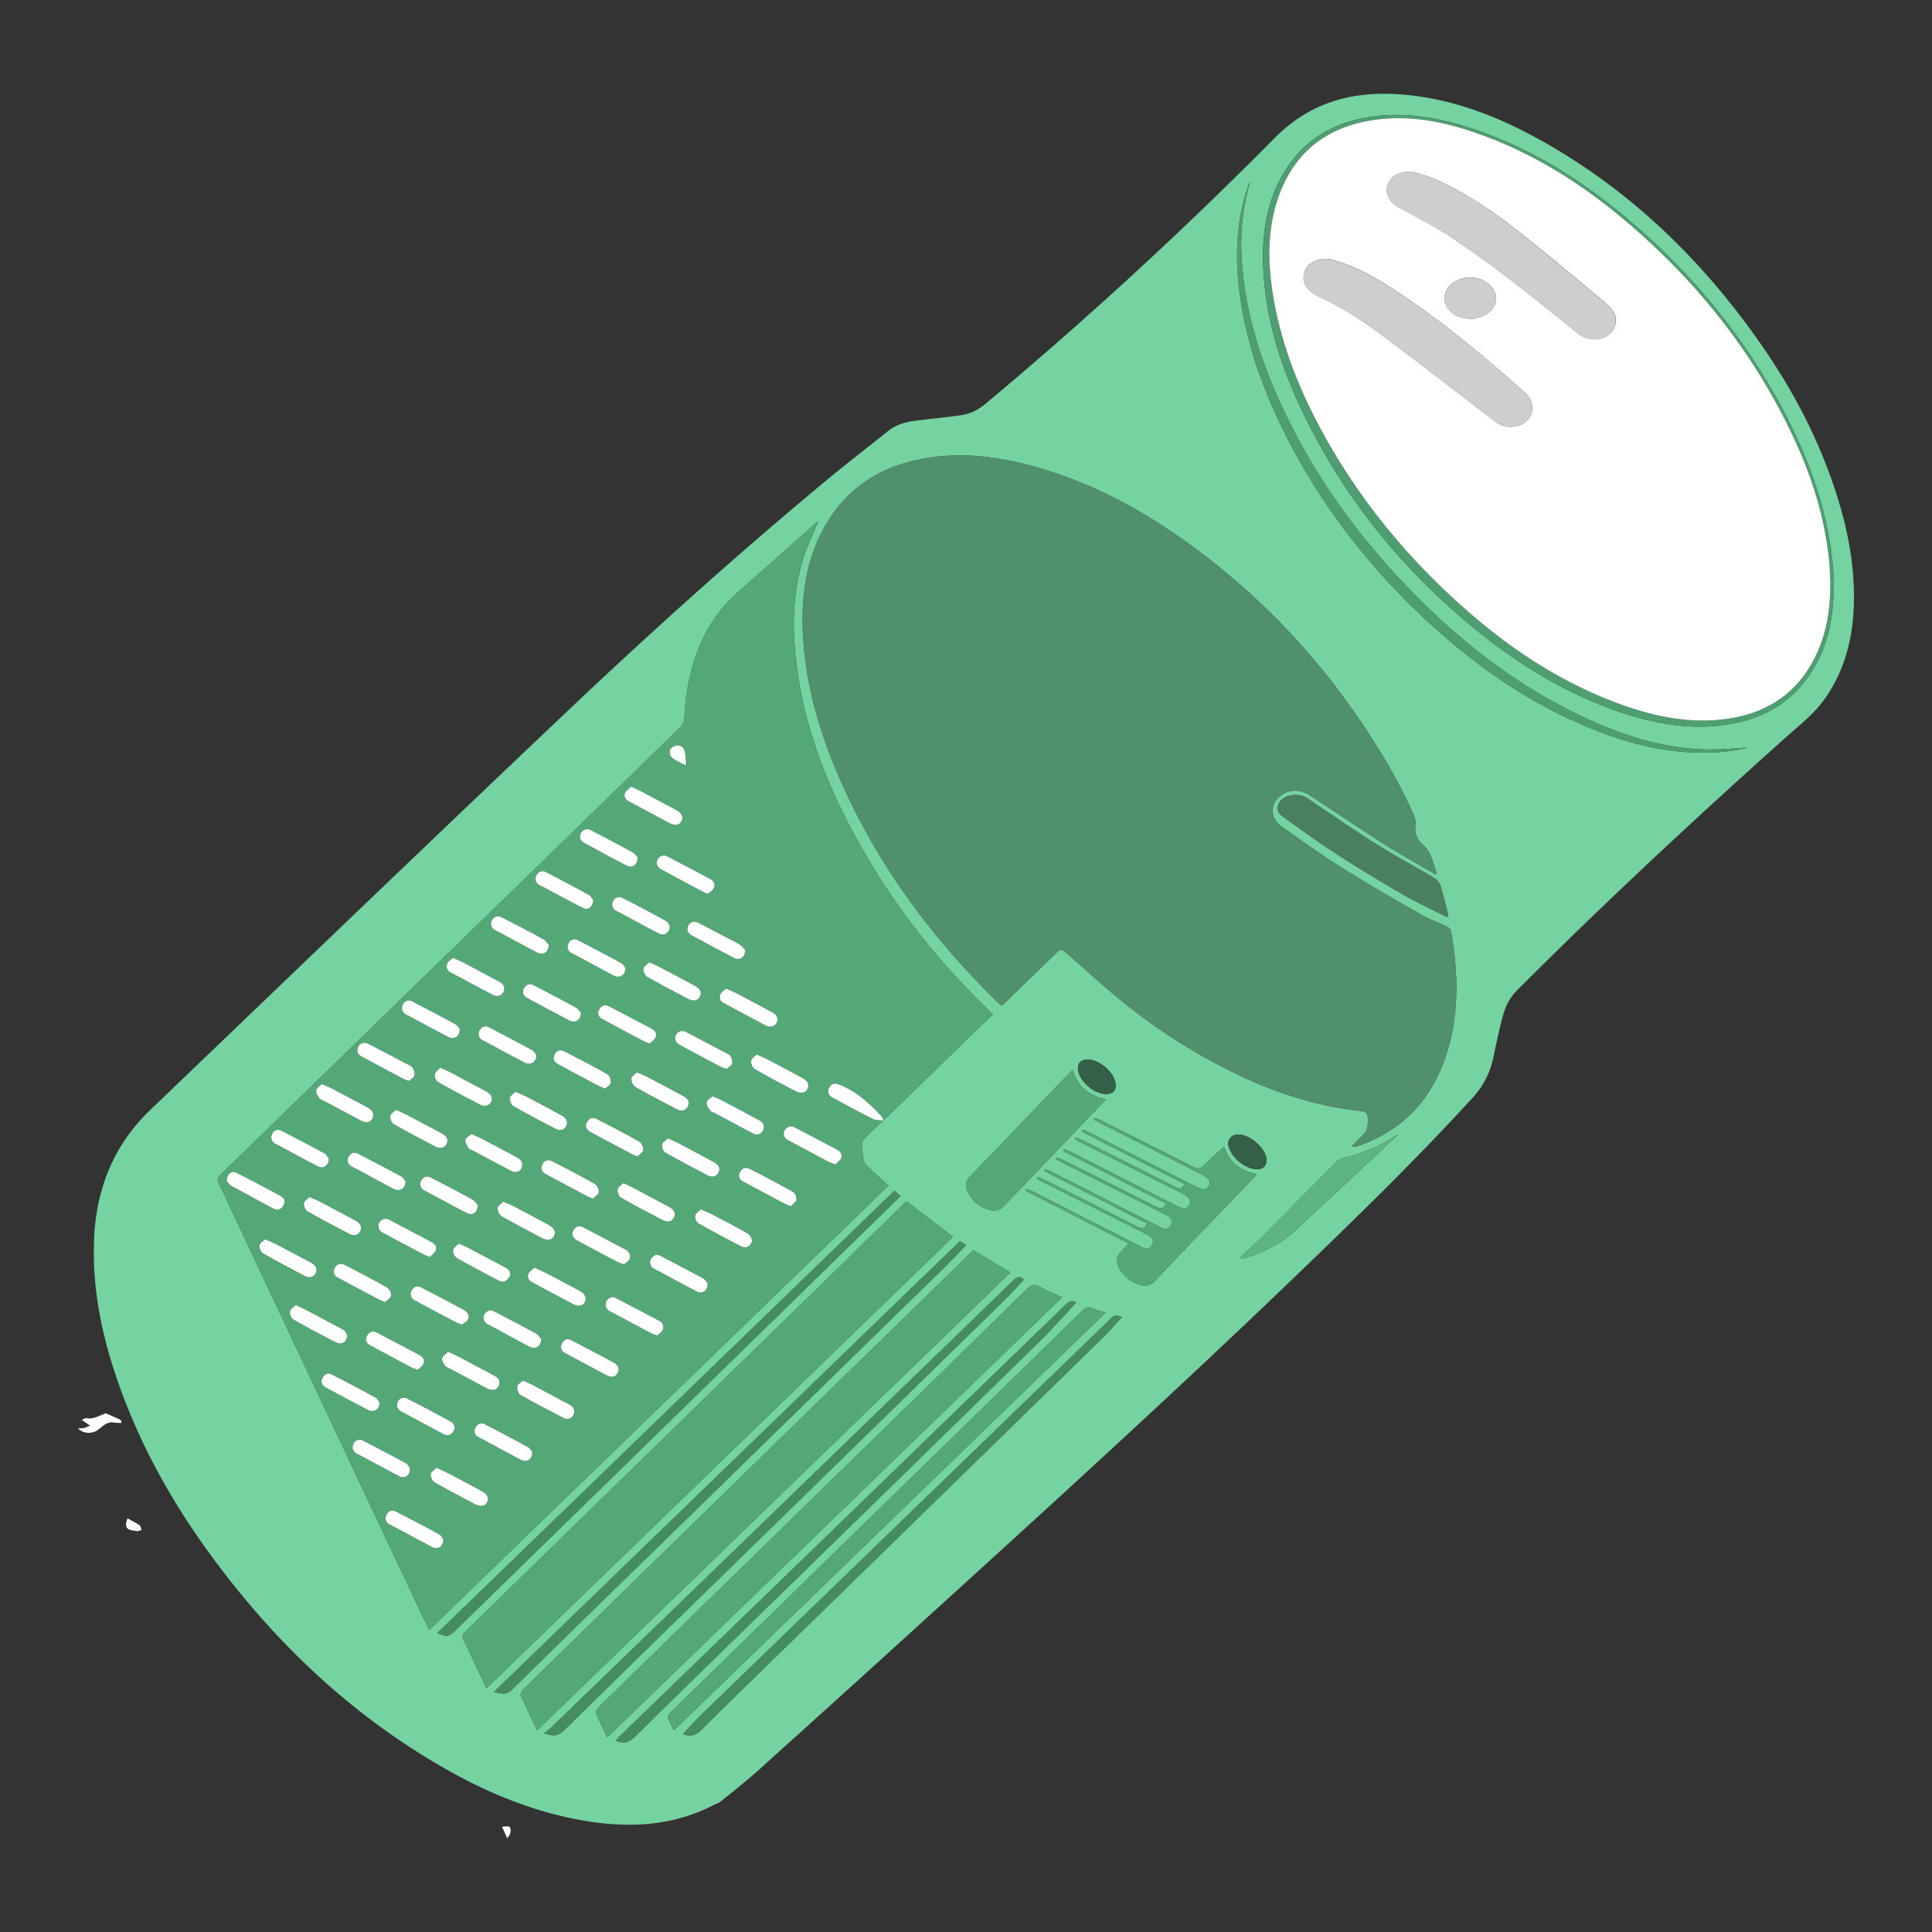 <svg id="Layer_1" data-name="Layer 1" xmlns="http://www.w3.org/2000/svg" viewBox="0 0 1080 1080"><rect x="0" y="0" width="1080" height="1080" fill="#333333" stroke="none"/><defs><style>.cls-1{fill:#75d3a1;}.cls-2{fill:#fff;}.cls-3{fill:#54a878;}.cls-4{fill:#50916c;}.cls-5{fill:#4f9e71;}.cls-6{fill:#468c62;}.cls-7{fill:#4a7f5f;}.cls-8{fill:#5db583;}.cls-9{fill:#346047;}.cls-10{fill:#cecece;}</style></defs><title>product</title><path class="cls-1" d="M401.58,1008a3.92,3.92,0,0,0-1.16.24c-21.87,11.82-45.21,13.71-69.33,10.24-30.89-4.46-59.12-16.21-85.84-31.84-52-30.41-94.27-71.37-129.38-120C96.1,839.27,79.76,810,68,778.24c-10.22-27.68-16.7-56.07-15.4-85.82,1.23-28,11-52.44,31.45-72,77.23-74,154.27-148.13,231.88-221.69,47-44.6,95.23-88,145.13-129.47,11.68-9.71,23.75-19,35.61-28.47,6.37-5.11,14.09-5.49,21.67-6.4,6.57-.78,13.16-1.4,19.68-2.43,5-.78,9.28-3.21,13.19-6.48q84.09-70.29,161.19-148.19C732.4,57.06,756,50.79,783,52.77c28.19,2.08,53.95,12.09,78.37,25.7C911.9,106.65,952.19,146,985,193.34c18,25.89,32.36,53.62,41.88,83.75,5.92,18.74,9.63,37.87,9.49,57.6-.14,20.39-4.54,39.55-16.68,56.46-5.63,7.84-13.14,13.69-20.23,20-51.74,46.26-102.57,93.49-151.6,142.64-4.25,4.26-6.61,9.5-8.06,15.15-1.87,7.3-3.46,14.68-5,22.08a46.26,46.26,0,0,1-11.52,22.53c-32.85,36-67.88,69.87-103,103.61-65.88,63.26-133.45,124.69-201,186.15q-45.19,41.14-90.62,82C427.86,986.12,418.76,994.65,401.58,1008Zm92.21-381.57-.05.05,61.41-59.65c-1-.79-1.75-1.32-2.41-2-27.45-26.53-51.1-56.09-70.1-89.22C461.54,438.84,446.34,400,444,357.09c-.89-15.94.57-31.64,5.65-46.82,2.18-6.49,5.2-12.7,7.82-19-.41.32-1,.71-1.46,1.15-14.47,12.82-28.91,25.69-43.42,38.47a81.73,81.73,0,0,0-21.81,30.87c-5.21,12.68-7.52,25.94-8.2,39.58a8.7,8.7,0,0,1-2.46,5.29Q312.72,472.41,245.2,538q-60.9,59.31-121.82,118.59c-1.75,1.7-2.24,3-1,5.26,2.4,4.57,4.45,9.31,6.65,14L235.28,901.65c1.46,3.11,3,6.2,4.6,9.57L496.66,662.77c-4.18-3.85-8-7.28-11.73-10.86a7.28,7.28,0,0,1-2.17-3.56,58.11,58.11,0,0,1-.7-8.65,4.62,4.62,0,0,1,.94-3.08C486.5,633.13,490.17,629.81,493.79,626.43ZM802.42,488.79l.77-.57c-1.26-3.57-2.31-7.24-3.85-10.69a15.77,15.77,0,0,0-3.88-5.22c-3.29-2.93-4.81-6.27-4.23-10.71a10.37,10.37,0,0,0-.62-5.24c-9-20.61-20.63-39.71-33.45-58.11a393.35,393.35,0,0,0-78-83.21c-29.09-23.17-60.59-42.13-96.48-52.93-23.36-7-47.07-10.29-71.27-4.73-23.05,5.29-40.54,18.18-51.6,39.2-10,19-12.14,39.57-10.78,60.6,1.66,25.76,8.63,50.28,18.6,73.93,20.92,49.61,52.07,92.14,90.5,129.56a22.68,22.68,0,0,0,1.93,1.49l29.58-28.62c3.47-3.37,3.49-3.41,7.22-.16,9.11,7.93,18,16.07,27.31,23.82a325.23,325.23,0,0,0,57.12,38.17c25.07,13.23,51.34,22.75,79.72,25.71a4.42,4.42,0,0,1,2.73,1.16c1.68,2,1.08,9.1-.75,11-2.51,2.59-5,5.17-7.56,7.76a7.71,7.71,0,0,0,3.94-.44c24.17-8.48,40.22-25.09,48.5-49.15,8-23.32,7.46-47.15,3.22-71.07a4.31,4.31,0,0,0-2.31-2.43c-4.74-2.29-9.79-4-14.34-6.63-14.88-8.53-29.78-17.06-44.31-26.17-11.54-7.25-22.63-15.24-33.78-23.11-6.31-4.44-6.57-12.39-.87-16.89a13.63,13.63,0,0,1,15.95-1c14.2,9.24,28.21,18.77,42.51,27.86C783.23,477.84,792.91,483.19,802.42,488.79ZM506.76,671.57c-.6.54-1.08.94-1.51,1.37l-36.61,35.75q-76.26,74.4-152.51,148.78-27.87,27.18-55.74,54.36c-1.82,1.76-2.34,3.16-1,5.57,2.35,4.36,4.27,9,6.39,13.44,2,4.17,4,8.34,6.15,12.95L532.8,691.35ZM300.22,967.29l264.63-256-20.73-12.42-16.2,15.8L429.13,811,327.7,910c-11.76,11.48-23.55,22.94-35.25,34.48-.79.78-1.67,2.48-1.34,3.24C293.91,954.13,297,960.43,300.22,967.29ZM593.75,725.18c-4.67-2.14-9-3.87-13.07-6.07-2.58-1.4-4.12-.93-6.13,1Q522.58,771,470.47,821.8q-48,46.89-96.09,93.8c-13.17,12.86-26.39,25.67-39.52,38.56-.9.89-2.05,2.66-1.72,3.47,1.8,4.46,4,8.76,6.33,13.57Q466.78,848,593.75,725.18ZM1025.2,325c-.21-2.84-.41-7.7-1-12.52-3.36-29.5-13.41-56.84-27.2-82.89-21.35-40.32-49.75-75.05-84.26-104.78-25.1-21.61-52.55-39.52-83.87-50.87-20.63-7.49-41.78-12-63.86-8.41-23.38,3.77-40.7,16-50.84,37.63-7.92,16.9-9.11,34.87-7.58,53.12,2.07,24.82,9.51,48.2,20,70.66,22.07,47.35,53.63,87.44,93.51,121,24.94,21,52.1,38.39,83,49.26,20.43,7.18,41.33,11.25,63.06,7.76,22.2-3.57,39.26-14.79,49.76-35C1023,356.55,1025.09,342,1025.2,325ZM618.05,733.76a63.16,63.16,0,0,1-7.41-2.44c-2.42-1.15-3.87-.37-5.62,1.35q-44.79,43.83-89.69,87.54Q460.16,874,405,927.91c-10,9.76-20,19.49-29.94,29.29-.8.79-1.87,2.21-1.63,3a53.21,53.21,0,0,0,3.32,7.05Zm-16.88-97.87c-.12.27-.23.54-.34.82.83.49,1.63,1,2.49,1.47q28.8,14.52,57.61,29c3.89,2,5,3.77,3.87,6.22s-3.22,2.63-7.2.61l-59.39-30.29c-1.07-.54-2.23-.89-3.34-1.33l-.48,1.09,57.41,29.35c-1.35,2.66-2.67,3.28-5.3,1.94-17.58-9-35.24-17.83-52.89-26.69a20.88,20.88,0,0,0-3.07-1l-.32.87c.94.52,1.87,1.07,2.83,1.56l48.19,24.3c3.88,2,7.78,3.87,11.6,5.92a3.56,3.56,0,0,1,1.58,5.27c-1.12,2.11-3,2.34-5,1.37-1.31-.62-2.6-1.28-3.89-1.94q-29.28-14.92-58.57-29.85a21.86,21.86,0,0,0-2.78-1l-.45,1,57.37,29.31c-1.25,2.94-2.72,3.16-5.23,1.88-17.67-9-35.42-17.94-53.15-26.85a16.82,16.82,0,0,0-2.77-.86c-.09.27-.19.53-.28.8.75.46,1.48,1,2.26,1.37q12.45,6.3,24.93,12.56,17.45,8.79,34.89,17.59c2.55,1.3,3.45,3.54,2.28,5.57-1.36,2.38-3.38,2.42-5.6,1.26l-1.38-.71q-30.11-15.36-60.22-30.71a30.74,30.74,0,0,0-3.29-1.21l-.4,1,57.78,29.52c-1.5,1.6-2.67,2.88-3.88,4.13-3.13,3.26-3.55,6.14-1.26,10a19.6,19.6,0,0,0,11.4,9,7.46,7.46,0,0,0,8.39-2.2q27.72-29.07,55.56-58a18.73,18.73,0,0,0,1.33-1.78c-9.63-1.63-15.63-7-18.28-15.22-3.52,3.22-7.43,6.33-10.75,10-2.33,2.57-4.1,2.59-7,1.08-17.27-8.89-34.66-17.58-52-26.29a15.21,15.21,0,0,0-2.88-.85l-.21.85c.43.25.86.52,1.3.74L672,656.66c3.88,2,5,3.76,3.84,6.22s-3.3,2.54-7.23.53q-30-15.28-60-30.55a33,33,0,0,0-3.39-1.31l-.44,1,57.33,29.31c-1.19,2.86-2.68,2.93-5,1.74Q630.79,650.2,604.29,637A23.9,23.9,0,0,0,601.17,635.89Zm-1.49-37.73a6.86,6.86,0,0,0-.77.56Q570.49,628.33,542,657.94c-2.27,2.35-2.48,4.83-1.29,7.64,2.28,5.39,6.38,8.76,11.84,10.6,3.3,1.11,6.11.67,8.69-2,14.66-15.42,29.43-30.73,44.16-46.09,4.25-4.43,8.46-8.9,12.9-13.56C608.78,612.51,602.44,607.46,599.68,598.16Zm99.25-497a11.2,11.2,0,0,0-.56,1.09c-.31.77-.6,1.54-.86,2.32-5.88,17.47-7,35.42-5.2,53.62C695,184.57,702.84,209.54,714,233.5c21.34,45.85,51.65,85,89.27,118.64,26.89,24,56.56,43.76,90.39,56.75,21.25,8.16,43.12,13.05,66.08,11.65,2-.12,3.91-.32,5.86-.55s4.11-.49,6.14-.86c1.79-.32,3.55-.81,5.32-1.23-8.51.51-17,1.37-25.39,1-24.82-1.08-47.86-8.93-70-19.71-30.85-15-58.12-35.2-82.8-58.93-36.78-35.37-66.53-75.74-86.62-122.87-10-23.56-16.83-48-18.19-73.68A126.45,126.45,0,0,1,698.93,101.13ZM572.37,715.39c-2.27-2.47-4-1.51-6.13.54q-22.41,21.9-45,43.63L403.78,873.22q-47.71,46.15-95.44,92.28c-1.16,1.11-2.52,2-4.26,3.38,4.88,1.73,7.84,1.73,11.11-1.49q42.85-42.25,86.05-84.15,78.36-76.47,156.71-153C562.89,725.46,567.57,720.36,572.37,715.39ZM276.12,945.82c3.83.73,6.73,1.94,9.74-1q36.5-35.88,73.2-71.54,84.15-82.1,168.27-164.21c4.27-4.17,8.32-8.54,12.69-13l-3.39-2.25ZM601.57,728.19c-1.66-1.31-3.52-1.19-5.78,1-14.47,14.19-29.1,28.22-43.66,42.31q-49.47,47.91-98.94,95.83Q399.79,919,346.36,970.66c-.75.72-1.41,1.54-2.14,2.35,4.44,2,7.42,1,10.71-2.19q44.88-44.19,90.08-88,68.17-66.52,136.28-133.11C588.29,742.82,594.77,735.42,601.57,728.19ZM244.5,912.87c5.19,2.29,6.37,2.14,9.95-1.34l76.61-74.72L492.91,678.87l10.52-10.3c-1.34-1.14-2.33-2-3.43-2.92ZM627.12,736.34c-2.78-1.69-5-.89-7.15,1.61-1.66,2-3.65,3.65-5.51,5.45L499,855.1Q445.33,907,391.72,958.87c-3.44,3.34-6.62,7-9.88,10.42,3.81,1.6,6.86,1,10.2-2.29,20.48-20.33,41.23-40.38,61.87-60.53q80.38-78.42,160.72-156.89C619,745.35,623,740.77,627.12,736.34ZM808.79,512.61l.87-.75c-1.47-5.67-2.8-11.39-4.53-17a7.81,7.81,0,0,0-3.3-4c-10.91-6.48-22.13-12.47-32.87-19.22-12.67-8-25-16.51-37.39-24.87a12.6,12.6,0,0,0-10.58-2c-3.32.83-6,2.68-6.69,6.15-.62,3.11,1.84,4.87,4,6.42,9.1,6.44,18.08,13.07,27.44,19.12,12,7.79,24.26,15.33,36.68,22.52C791,504,800,508.1,808.79,512.61ZM693.27,702.83l.75.93a12.31,12.31,0,0,0,1.37-.28c9.87-3.07,19.29-7.24,27-14.23,19.39-17.69,38.48-35.71,57.68-53.61a16.06,16.06,0,0,0,1.29-1.55,94.82,94.82,0,0,1-29.93,13.12,10.62,10.62,0,0,0-4.7,2.59c-13.73,13.76-27.31,27.66-41,41.44C701.67,695.24,697.41,699,693.27,702.83ZM708,648.59c0-6.83-10.29-15.43-17-14.26a5,5,0,0,0-4.19,6.38c1.49,6.31,9,12.58,15.53,12.93C705.78,653.83,708,651.86,708,648.59Zm-84.3-41.72c.07-7.28-10.21-15.81-17.1-14.46-2.74.54-4.1,2.13-4,5,.25,7.06,9.95,15.15,17,14.11C622.3,611.08,623.74,609.47,623.67,606.87Z"/><path class="cls-2" d="M68,795.47c-1.66-.09-3.07-.05-4.44-.27-4.5-.72-6.76,3.14-10.06,4.86-2.92,1.51-7.55,1.14-9.84-1.63a22,22,0,0,0,3.4-.2,24.19,24.19,0,0,0,3.3-1.32l-4.69-3.17c1.36-.54,2.06-1.1,2.62-1,3.75.75,6.81-1.18,10.06-2.4.28-.11.65-.34.86-.25,2.76,1.17,5.51,2.35,8.2,3.64C67.71,793.91,67.73,794.76,68,795.47Z"/><path class="cls-2" d="M71.29,848.78c2.39,1.32,4.68,2.43,6.75,3.84.65.45.73,1.73,1.07,2.63a14,14,0,0,1-2.14.68,5.8,5.8,0,0,1-1.51-.22C70.44,855.17,69.52,853.66,71.29,848.78Z"/><path class="cls-2" d="M283.53,1027.58c-.85-1.9-1.68-3.74-2.88-6.4,1.31,0,3-.61,4,0C286.19,1022.1,285.49,1025.76,283.53,1027.58Z"/><path class="cls-3" d="M493.79,626.43c-3.62,3.38-7.29,6.7-10.79,10.19a4.62,4.62,0,0,0-.94,3.08,58.11,58.11,0,0,0,.7,8.65,7.28,7.28,0,0,0,2.17,3.56c3.7,3.58,7.55,7,11.73,10.86L239.88,911.22c-1.62-3.37-3.14-6.46-4.6-9.57L129,675.87c-2.2-4.68-4.25-9.42-6.65-14-1.2-2.28-.71-3.56,1-5.26q61-59.24,121.82-118.59,67.46-65.68,134.88-131.41a8.7,8.7,0,0,0,2.46-5.29c.68-13.64,3-26.9,8.2-39.58a81.73,81.73,0,0,1,21.81-30.87c14.51-12.78,28.95-25.65,43.42-38.47.5-.44,1-.83,1.46-1.15-2.62,6.31-5.64,12.52-7.82,19-5.08,15.18-6.54,30.88-5.65,46.82,2.38,43,17.58,81.75,38.68,118.56,19,33.13,42.65,62.69,70.1,89.22.66.64,1.43,1.17,2.41,2l-61.41,59.65a7.27,7.27,0,0,0-1-2.4c-6.89-7.3-14.18-14.07-23.79-17.75-2.45-.94-4.24-.47-5.52,1.73a3.87,3.87,0,0,0,1.78,5.5c7.53,4,15,8.13,22.67,12C489.61,626.35,491.82,626.15,493.79,626.43Zm-130.63-43c1-1,2.57-2,3.27-3.38,1.08-2.11-.18-3.87-2.05-4.87q-12-6.43-24.12-12.68c-2.36-1.22-4.26-.29-5.38,2s-.23,4.07,1.84,5.19c7.54,4.08,15.1,8.1,22.67,12.12C360.38,582.3,361.46,582.68,363.16,583.41Zm59.78,6.05c-1.1,1.22-2.95,2.35-3.07,3.65a5.51,5.51,0,0,0,2.09,4.46c7.49,4.31,15.16,8.3,22.79,12.35,2.91,1.55,5.28,1.14,6.5-1,1.37-2.35.52-4.59-2.53-6.24q-9.77-5.3-19.62-10.46C427.31,591.3,425.41,590.56,422.94,589.46ZM212.14,784c-.5-.62-1.19-2.19-2.38-2.84q-12.07-6.63-24.35-12.88c-2.13-1.08-4.09-.18-5.15,2s-.25,4,1.74,5.27c.95.6,2,1,3,1.57,6.83,3.65,13.63,7.35,20.5,10.93C208.8,789.82,212.09,788.15,212.14,784ZM416.55,531.15a14.21,14.21,0,0,0-2.64-2.87,62.94,62.94,0,0,0-6.5-3.59c-5.66-3-11.33-5.92-17-8.83-2.42-1.24-4.78-.49-5.73,1.69s-.07,4.35,2.42,5.52c.64.29,1.22.7,1.83,1,7.2,3.84,14.35,7.75,21.61,11.47C413.37,537,416.5,535.1,416.55,531.15ZM165.28,729.56c-1.11,1.15-3,2.22-3.16,3.51-.19,1.47.73,3.9,1.93,4.59,7.6,4.36,15.39,8.39,23.15,12.47,2.76,1.46,5,1,6.24-1.12,1.31-2.27.49-4.61-2.31-6.11q-9.81-5.29-19.68-10.45C169.64,731.5,167.76,730.72,165.28,729.56ZM324.75,566.21c-.62-.67-1.51-2.27-2.87-3-7.77-4.27-15.65-8.34-23.51-12.46-2.4-1.26-4.27-.34-5.47,1.8s-.27,4,1.68,5.27c.93.62,2,1.08,3,1.61,6.83,3.65,13.62,7.36,20.5,10.92C321.45,572.1,324.61,570.52,324.75,566.21ZM258.14,740.46c1-.75,2.35-1.3,3.06-2.28,1.53-2.14.67-4.56-2.15-6.07q-11.84-6.35-23.77-12.52c-2.25-1.17-4-.18-5.19,1.83a3.85,3.85,0,0,0,1.78,5.48q11.41,6.11,22.87,12.16C255.72,739.58,256.8,739.92,258.14,740.46ZM221.37,620.38c-1.1,1.1-3,2.14-3.2,3.43-.21,1.45.68,3.89,1.87,4.58,7.59,4.37,15.38,8.41,23.13,12.5,2.9,1.53,5.25,1,6.45-1.28s.25-4.47-2.65-6q-9.81-5.26-19.68-10.45C225.57,622.23,223.77,621.49,221.37,620.38Zm35.64-45c-.56-.63-1.38-2.17-2.67-2.88-7.87-4.3-15.82-8.43-23.78-12.56a3.55,3.55,0,0,0-5.24,1.65A3.88,3.88,0,0,0,227,567.1c.89.52,1.83.93,2.74,1.42,6.91,3.69,13.78,7.45,20.74,11.05C253.77,581.28,257,579.54,257,575.33ZM363,537.9c-1.16,1.19-3.12,2.31-3.34,3.7a5.41,5.41,0,0,0,2.17,4.47c7.42,4.26,15,8.18,22.61,12.19,3.17,1.68,5.4,1.29,6.7-1.08s.38-4.47-2.79-6.17q-9.69-5.21-19.42-10.32C367.18,539.79,365.39,539,363,537.9ZM331.57,503c-.5-.57-1.3-2.12-2.57-2.81-7.87-4.33-15.83-8.49-23.79-12.64a3.85,3.85,0,0,0-5.43,2c-1,2.26-.19,4,1.82,5.28.85.53,1.81.89,2.7,1.36,7.2,3.82,14.36,7.73,21.63,11.42C328.69,509,331.52,507,331.57,503Zm-103,101.25c1-1,2.79-1.88,3.06-3.12a6.17,6.17,0,0,0-1.33-4.55c-1-1.18-2.76-1.72-4.22-2.49-6.66-3.51-13.32-7-20-10.49-2.44-1.27-4.76-.63-5.82,1.56a3.68,3.68,0,0,0,1.65,5.29c7.79,4.24,15.63,8.39,23.46,12.56C226.2,603.44,227.1,603.68,228.6,604.26Zm-55.65,65c-1.11,1.15-3,2.21-3.11,3.45-.15,1.46.78,3.81,2,4.5,7.6,4.36,15.39,8.39,23.14,12.48,2.94,1.56,5.07,1.05,6.31-1.36s.32-4.36-2.64-5.94c-6.54-3.52-13.09-7-19.67-10.49C177.26,671,175.43,670.29,173,669.21Zm294-18.29c1-1.08,2.57-2,3.16-3.42.93-2.11-.37-3.77-2.27-4.79Q456,636.4,444.05,630.16c-2.33-1.22-4.22-.47-5.48,1.75s-.41,4.21,1.88,5.44q11.32,6.07,22.67,12.09C464.1,650,465.19,650.24,467,650.92ZM215.4,727.85c1.08-1.12,3-2.22,3.21-3.57a5.43,5.43,0,0,0-2.14-4.47c-7.89-4.48-15.95-8.66-24-12.82-2.28-1.17-4.29-.36-5.4,2s-.27,4.1,1.82,5.23q11.43,6.18,22.93,12.22C212.69,726.89,213.68,727.18,215.4,727.85Zm18.29,37.79c1-1,2.5-2,3.07-3.38,1-2.33-.64-3.91-2.59-4.94q-11.76-6.24-23.55-12.39c-2.36-1.22-4.23-.45-5.44,1.8s-.38,4.14,1.65,5.25c7.79,4.26,15.64,8.4,23.48,12.55A25.46,25.46,0,0,0,233.69,765.64Zm12.45-168.77c-1.08,1.18-2.84,2.25-3.08,3.59s.61,3.72,1.72,4.35c7.69,4.4,15.55,8.5,23.39,12.62,2.8,1.47,5.27.81,6.38-1.47s.21-4.25-2.58-5.75q-10.07-5.44-20.2-10.76C250.15,598.6,248.44,597.92,246.14,596.87Zm20.91,76.7c-.63-.65-1.62-2.25-3.05-3-7.69-4.21-15.47-8.25-23.25-12.29-2.2-1.14-4-.41-5.28,1.64a3.89,3.89,0,0,0,1.69,5.53q6.36,3.45,12.75,6.86c3.74,2,7.42,4.09,11.24,5.91C264.2,679.63,267,677.87,267.05,673.57Zm85.69-233.8c-1.11,1.12-2.67,2.08-3.3,3.47-.85,1.86,0,3.67,1.9,4.69q11.45,6.15,22.92,12.25c3,1.62,5.53,1.18,6.71-1.12s.18-4.52-2.93-6.19c-6.27-3.37-12.55-6.74-18.85-10.06C357.3,441.81,355.31,441,352.74,439.77Zm-105,420.83c-.42-.56-1-2.16-2.2-2.79q-12-6.63-24.32-12.86a3.6,3.6,0,0,0-5.2,1.88,3.8,3.8,0,0,0,1.68,5.3c.88.53,1.84.92,2.74,1.41,7,3.75,14,7.56,21,11.23C244.65,866.42,247.67,864.77,247.79,860.6Zm-3.86-40.14c-1.13,1.23-3,2.34-3.13,3.63a5.6,5.6,0,0,0,2.08,4.51c7.41,4.26,15,8.18,22.57,12.18,3.09,1.64,5.61,1.25,6.77-.93,1.28-2.41.25-4.61-3-6.38q-9.4-5.06-18.84-10C248.46,822.44,246.47,821.63,243.93,820.46ZM356.38,479.14a12.83,12.83,0,0,0-2.93-2.81c-7.69-4.21-15.47-8.26-23.24-12.32a4,4,0,0,0-5.51,1.82c-1.09,2.18-.12,4.52,2.25,5.58.92.41,1.78.92,2.67,1.4,6.92,3.71,13.8,7.5,20.78,11.09C353.49,485.48,356.48,483.53,356.38,479.14Zm39.39,20.56c1.13-1.12,2.74-2.06,3.32-3.44.93-2.19-.3-3.95-2.38-5.05-7.85-4.12-15.68-8.27-23.53-12.39a3.92,3.92,0,0,0-5.55,1.61c-1.14,2.17-.34,4.32,2.09,5.62q10.9,5.86,21.81,11.72C392.69,498.39,393.93,498.87,395.77,499.7ZM302.48,748.5c-.58-.64-1.45-2.25-2.8-3-7.77-4.26-15.64-8.34-23.5-12.42-2.2-1.14-4.05-.47-5.33,1.56a4,4,0,0,0,1.61,5.56c1,.56,2,1,3,1.57,6.81,3.66,13.59,7.38,20.44,11C299.23,754.5,302.36,752.89,302.48,748.5Zm-52.06,7.15c-1.12,1.17-3,2.25-3.28,3.66s.88,3.14,1.88,4.35c.79,1,2.31,1.27,3.49,1.91,6.64,3.56,13.25,7.18,19.92,10.69,3.07,1.62,6,.46,6.63-2.49.49-2.46-1-3.84-2.95-4.88-6.74-3.6-13.48-7.21-20.24-10.77C254.34,757.31,252.71,756.68,250.42,755.65Zm48.36-47c-1.1,1.06-2.71,2-3.34,3.34-.91,2,.1,3.82,2.08,4.89q11.3,6.06,22.62,12.07c3,1.62,5.66,1.22,6.77-1s.11-4.7-2.82-6.27q-9.54-5.1-19.12-10.13C303.17,710.58,301.29,709.78,298.78,708.61Zm32.66-38.56c1.13-1.14,3.1-2.24,3.31-3.6a5.43,5.43,0,0,0-2.1-4.52c-7.9-4.47-15.95-8.66-24-12.77a3.68,3.68,0,0,0-5.43,1.9c-1.09,2.3-.2,4.12,1.83,5.23,7.7,4.19,15.45,8.28,23.19,12.39C329,669.11,329.89,669.4,331.44,670.05ZM183.83,647.77c-.49-.62-1.14-2.21-2.31-2.86q-12.08-6.6-24.35-12.83c-2.14-1.1-4.08-.21-5.19,1.91a4,4,0,0,0,2,5.44q1.36.69,2.7,1.41c7,3.75,14,7.56,21,11.21C180.6,653.52,183.69,651.65,183.83,647.77Zm208,28.32c-1.11,1.11-2.95,2.11-3.18,3.39s.6,3.73,1.71,4.37c7.87,4.51,15.9,8.74,23.95,12.91a4.52,4.52,0,0,0,3.74.19c1.13-.69,2.45-2.39,2.33-3.5a6.13,6.13,0,0,0-2.65-4c-6.54-3.74-13.23-7.2-19.91-10.7C396.12,677.82,394.29,677.16,391.83,676.09ZM179.83,606c-1.07,1.16-2.83,2.22-3,3.53s.85,3.12,1.76,4.41c.58.82,1.91,1.08,2.9,1.61,6.91,3.7,13.79,7.45,20.73,11.09,2.72,1.42,5.32.6,6.19-1.84.94-2.63-.36-4.32-2.61-5.52-6.73-3.59-13.44-7.22-20.19-10.77C184,607.66,182.23,607,179.83,606Zm101.42,65.74c-1.11,1.22-3,2.34-3.07,3.6a5.65,5.65,0,0,0,2.16,4.48c7.41,4.26,15,8.16,22.56,12.19,3.12,1.66,5.43,1.33,6.73-1s.28-4.58-2.74-6.2c-6.45-3.48-12.89-7-19.37-10.36C285.73,673.53,283.81,672.84,281.25,671.74Zm7-61.42c-1.14,1.15-3.05,2.2-3.19,3.45-.16,1.47.79,3.85,2,4.54,7.51,4.31,15.21,8.28,22.87,12.31,3.17,1.68,5.37,1.24,6.65-1.16,1.15-2.17.18-4.42-2.71-6Q304,618.19,294.17,613C292.47,612.1,290.66,611.41,288.22,610.32Zm4.11,161.46c-1.05,1-2.89,2-3.05,3.16-.21,1.53.44,4.11,1.56,4.75,7.86,4.5,15.91,8.66,24,12.83,2.48,1.29,4.86.57,5.79-1.61,1.06-2.49.24-4.39-2.14-5.66-6.83-3.64-13.63-7.31-20.47-10.91C296.35,773.48,294.63,772.82,292.33,771.78Zm56.2-110.37c-1.12,1.11-3,2.14-3.24,3.44s.64,3.92,1.81,4.6c7.59,4.36,15.38,8.39,23.14,12.47,2.83,1.49,5.36.93,6.48-1.24s.29-4.42-2.64-6q-9.81-5.28-19.67-10.46C352.69,663.31,350.91,662.54,348.53,661.41Zm57.62-63.86c1-.93,2.68-1.75,3.12-3s-.23-2.92-.86-4.18c-.39-.79-1.6-1.22-2.5-1.7q-11.07-5.85-22.16-11.66c-2.41-1.26-4.72-.69-5.84,1.43s-.3,4.41,2.08,5.69q11.17,6,22.37,11.94A38,38,0,0,0,406.15,597.55Zm-177,223.23c-.42-.53-1.09-2.07-2.26-2.71-8-4.36-16-8.57-24-12.73a3.88,3.88,0,0,0-5.45,2c-.93,2.26-.15,4,1.9,5.25.87.51,1.8.93,2.69,1.4,7,3.74,14,7.55,21,11.2C226.2,826.78,229.17,825,229.19,820.78ZM349.58,541.22c-.42-.58-1-2.13-2.08-2.73-8.14-4.45-16.34-8.8-24.62-13a3.62,3.62,0,0,0-5.17,2,3.8,3.8,0,0,0,1.89,5.25c4.07,2.18,8.16,4.34,12.23,6.52,3.82,2,7.59,4.2,11.47,6.13C346.4,547,349.55,545.16,349.58,541.22Zm-.72,165.52c.95-.89,2.55-1.7,3-3,.87-2.25-.1-4.16-2.37-5.35-7.85-4.11-15.66-8.29-23.51-12.4-2.34-1.22-4.23-.42-5.49,1.76-1.15,2-.33,4.3,1.84,5.47q11.44,6.12,22.9,12.2A29.68,29.68,0,0,0,348.86,706.74Zm-108.5-4c1.06-1.17,2.63-2.26,3.24-3.73.89-2.17-.64-3.69-2.51-4.69q-11.75-6.24-23.53-12.44a4.06,4.06,0,1,0-3.75,7.2q11.33,6.06,22.69,12.05C237.49,701.61,238.57,702,240.36,702.7Zm116.05-56.25c1.09-1.16,3-2.29,3.22-3.68a5.43,5.43,0,0,0-2.13-4.49c-7.9-4.47-15.95-8.65-24-12.76-2.22-1.13-4.28-.42-5.41,2s-.12,4.11,1.88,5.21c7.7,4.19,15.47,8.28,23.22,12.39C354,645.53,354.85,645.81,356.41,646.45Zm-229.7,13.66a25.69,25.69,0,0,0,2.35,2.72,9.68,9.68,0,0,0,2.18,1.1c7.07,3.83,14.12,7.71,21.21,11.51,2.3,1.23,4.49,1,5.9-1.42,1.23-2.1.77-4.21-1.34-5.35q-12.37-6.72-24.92-13.1C129.54,654.28,126.81,656.3,126.71,660.11ZM254.09,797.28c-.32-.46-.82-1.91-1.81-2.46-8.12-4.45-16.28-8.84-24.56-13a3.71,3.71,0,0,0-5.41,2c-1,2.45.09,4.18,2.31,5.32.82.42,1.62.86,2.43,1.29,7,3.75,13.95,7.57,21,11.21C251.12,803.27,254.13,801.38,254.09,797.28Zm45.76-207.52c-.56-.62-1.38-2.16-2.67-2.86-7.86-4.31-15.82-8.43-23.76-12.59-2.24-1.17-4-.42-5.27,1.6a3.86,3.86,0,0,0,1.59,5.54c.9.51,1.83,1,2.73,1.44,6.91,3.7,13.78,7.46,20.74,11.06C296.54,595.67,299.83,594,299.85,589.76Zm95.7,127.63c-.47-.53-1.27-2-2.52-2.74-7.87-4.31-15.83-8.45-23.78-12.6-2.24-1.17-4-.28-5.29,1.67a3.87,3.87,0,0,0,1.69,5.52c1.07.59,2.19,1.12,3.27,1.7,6.73,3.61,13.43,7.28,20.2,10.8C392.55,723.52,395.52,721.92,395.55,717.39Zm-49.71,47.34c-.43-.56-1-2.07-2.13-2.67q-12.21-6.66-24.59-13C317,748,315.2,749,314.21,751a3.78,3.78,0,0,0,1.5,5.35c.86.54,1.82.93,2.72,1.41,7,3.75,14,7.56,21,11.21C342.76,770.67,345.94,768.88,345.84,764.73ZM356,599.44c-1.08,1.16-2.95,2.26-3.1,3.56a5.47,5.47,0,0,0,2,4.5c7.61,4.36,15.41,8.4,23.18,12.47,2.92,1.53,5.07.94,6.29-1.49,1.14-2.27.34-4.22-2.5-5.76q-9.94-5.36-20-10.63C360.19,601.19,358.36,600.5,356,599.44Zm17.31,36.94c-1.08,1.12-2.88,2.15-3.13,3.47s.57,3.75,1.67,4.37c7.75,4.43,15.68,8.55,23.58,12.71,2.79,1.47,5.14.83,6.31-1.52,1.07-2.18.25-4.17-2.59-5.72q-10-5.48-20.15-10.8C377.35,638,375.62,637.41,373.27,636.38ZM306.72,528.14c-.66-.69-1.64-2.34-3.08-3.13-7.67-4.2-15.44-8.22-23.2-12.24-2.18-1.13-4.05-.49-5.33,1.54a4,4,0,0,0,1.56,5.58c.8.47,1.65.84,2.47,1.27,7,3.75,13.95,7.55,21,11.22C303.49,534.15,306.66,532.54,306.72,528.14Zm67.75-10.46c-.41-.59-.94-2.17-2-2.76q-12.19-6.69-24.59-13c-2-1-4.11-.29-5.22,1.92a4.07,4.07,0,0,0,2.05,5.47c.73.35,1.47.68,2.19,1.06,7.08,3.8,14.12,7.67,21.25,11.39C371.2,523.37,374.34,521.62,374.47,517.68Zm-36.15,90.89c1.07-1.09,2.95-2.13,3.14-3.41.21-1.45-.65-3.92-1.82-4.58-8-4.53-16.1-8.79-24.28-12.94a3.68,3.68,0,0,0-5.39,2c-1,2.33-.09,4.06,1.95,5.17,7.53,4.08,15.08,8.09,22.64,12.1C335.55,607.46,336.61,607.83,338.32,608.57Zm-111.66,51.8c-.52-.62-1.25-2.13-2.44-2.78-8-4.35-16-8.56-24.07-12.71-2.35-1.21-4.29-.25-5.39,2s-.06,4,1.92,5.19c.88.53,1.84.91,2.75,1.4,6.81,3.67,13.59,7.41,20.44,11C223.37,666.34,226.65,664.67,226.66,660.37ZM405.82,552.62c-1.07,1.06-2.58,1.94-3.11,3.22a3.58,3.58,0,0,0,1.68,4.79c7.79,4.18,15.58,8.37,23.4,12.5,2.83,1.5,5.18.91,6.37-1.43s.29-4.27-2.47-5.77q-9.79-5.31-19.65-10.52C410.24,554.46,408.33,553.73,405.82,552.62ZM256.42,695.18c-1.11,1.21-2.9,2.28-3.11,3.61a5.13,5.13,0,0,0,1.84,4.33c7.67,4.4,15.5,8.5,23.34,12.6,1,.54,2.55,1.06,3.44.68a5.84,5.84,0,0,0,3-3c.69-2-.35-3.73-2.37-4.79-6.85-3.59-13.66-7.27-20.51-10.87C260.44,696.87,258.72,696.21,256.42,695.18ZM253.19,535.4c-1,1-2.58,1.89-3.13,3.18a3.71,3.71,0,0,0,1.85,5c7.75,4.13,15.47,8.3,23.24,12.39,2.67,1.4,5,.82,6.22-1.31s.39-4.42-2.29-5.87q-10.21-5.55-20.52-10.94C257,537,255.41,536.4,253.19,535.4Zm-105,157.36c-1.13,1.11-3,2.13-3.19,3.38-.19,1.44.71,3.83,1.89,4.51,7.58,4.39,15.35,8.43,23.08,12.54,2.86,1.53,5.19,1,6.39-1.26s.28-4.49-2.57-6c-6.27-3.37-12.54-6.75-18.84-10C153,694.82,150.92,694,148.23,692.76Zm250-80c-1.11,1.15-3.06,2.25-3.26,3.6s1.13,3.16,2.12,4.53c.52.72,1.74.92,2.62,1.4,7.11,3.79,14.18,7.66,21.34,11.35a3.89,3.89,0,0,0,5.76-2.75c.49-2.24-.69-3.72-2.59-4.74-6.83-3.65-13.65-7.33-20.5-10.95C402.22,614.41,400.58,613.81,398.26,612.78ZM367.47,746.52c1-1,2.52-1.93,3-3.23a3.82,3.82,0,0,0-2-5q-12-6.33-24.09-12.64c-2.24-1.16-4.05-.36-5.29,1.62a3.93,3.93,0,0,0,1.66,5.55q11.44,6.14,22.92,12.23A36,36,0,0,0,367.47,746.52Zm74.62-72.26c1-1.13,2.81-2.2,3.05-3.54s-.61-3.74-1.72-4.36q-12.12-6.84-24.58-13.05c-2.13-1.07-4.34-.23-5.34,2.24-.87,2.16,0,3.88,1.91,4.94q11.56,6.24,23.18,12.38C439.49,673.34,440.48,673.63,442.09,674.26ZM297.52,811.62c-.47-.55-1.19-2-2.38-2.69q-11.92-6.54-24-12.73c-2.17-1.12-4.18-.27-5.26,1.82a3.7,3.7,0,0,0,1.57,5.31c1,.57,2,1,3,1.55,6.91,3.72,13.78,7.5,20.73,11.13C294.45,817.73,297.57,815.94,297.52,811.62ZM263.4,633.94c-1.09,1-3,2-3.21,3.25-.21,1.47.93,3.26,1.84,4.69.47.73,1.73.94,2.62,1.41,7.1,3.79,14.16,7.64,21.29,11.34,2.61,1.35,5.37.16,5.91-2.34.59-2.67-.82-4.24-3-5.41-6.48-3.42-12.91-6.91-19.4-10.31C267.7,635.68,265.88,635,263.4,633.94ZM383.19,427.81a6.16,6.16,0,0,0,.35-1.2c-.17-1.84-.39-3.67-.55-5.5-.25-2.82-2.12-4.76-4.92-4.36a5.08,5.08,0,0,0-3.58,2.56,4.71,4.71,0,0,0,1.15,4.24C377.82,425.27,380.5,426.36,383.19,427.81Z"/><path class="cls-4" d="M802.42,488.79c-9.51-5.6-19.19-11-28.51-16.86-14.3-9.09-28.31-18.62-42.51-27.86a13.63,13.63,0,0,0-15.95,1c-5.7,4.5-5.44,12.45.87,16.89,11.15,7.87,22.24,15.86,33.78,23.11,14.53,9.11,29.43,17.64,44.31,26.17,4.55,2.61,9.6,4.34,14.34,6.63a4.31,4.31,0,0,1,2.31,2.43c4.24,23.92,4.82,47.75-3.22,71.07-8.28,24.06-24.33,40.67-48.5,49.15a7.71,7.71,0,0,1-3.94.44c2.52-2.59,5.05-5.17,7.56-7.76,1.83-1.88,2.43-9,.75-11a4.42,4.42,0,0,0-2.73-1.16c-28.38-3-54.65-12.48-79.72-25.71a325.23,325.23,0,0,1-57.12-38.17c-9.27-7.75-18.2-15.89-27.31-23.82-3.73-3.25-3.75-3.21-7.22.16L560,562.16a22.68,22.68,0,0,1-1.93-1.49c-38.43-37.42-69.58-79.95-90.5-129.56-10-23.65-16.94-48.17-18.6-73.93-1.36-21,.77-41.6,10.78-60.6,11.06-21,28.55-33.91,51.6-39.2,24.2-5.56,47.91-2.3,71.27,4.73,35.89,10.8,67.39,29.76,96.48,52.93a393.35,393.35,0,0,1,78,83.21c12.82,18.4,24.47,37.5,33.45,58.11a10.37,10.37,0,0,1,.62,5.24c-.58,4.44.94,7.78,4.23,10.71a15.77,15.77,0,0,1,3.88,5.22c1.54,3.45,2.59,7.12,3.85,10.69Z"/><path class="cls-3" d="M506.76,671.57l26,19.78L271.89,943.79c-2.19-4.61-4.18-8.78-6.15-12.95-2.12-4.49-4-9.08-6.39-13.44-1.3-2.41-.78-3.81,1-5.57q27.93-27.12,55.74-54.36,76.25-74.4,152.51-148.78l36.61-35.75C505.68,672.51,506.16,672.11,506.76,671.57Z"/><path class="cls-3" d="M300.22,967.29c-3.24-6.86-6.31-13.16-9.11-19.57-.33-.76.55-2.46,1.34-3.24,11.7-11.54,23.49-23,35.25-34.48l101.43-99,98.79-96.37,16.2-15.8,20.73,12.42Z"/><path class="cls-3" d="M593.75,725.18q-127.33,123.18-254.28,246c-2.3-4.81-4.53-9.11-6.33-13.57-.33-.81.82-2.58,1.72-3.47,13.13-12.89,26.35-25.7,39.52-38.56q48.06-46.89,96.09-93.8Q522.54,771,574.55,720.15c2-2,3.55-2.44,6.13-1C584.75,721.31,589.08,723,593.75,725.18Z"/><path class="cls-5" d="M1025.2,325c-.11,17-2.23,31.56-9.22,45-10.5,20.2-27.56,31.42-49.76,35-21.73,3.49-42.63-.58-63.06-7.76-30.95-10.87-58.11-28.28-83-49.26-39.88-33.57-71.44-73.66-93.51-121-10.46-22.46-17.9-45.84-20-70.66-1.53-18.25-.34-36.22,7.58-53.12,10.14-21.66,27.46-33.86,50.84-37.63,22.08-3.56,43.23.92,63.86,8.41,31.32,11.35,58.77,29.26,83.87,50.87,34.51,29.73,62.91,64.46,84.26,104.78,13.79,26,23.84,53.39,27.2,82.89C1024.79,317.29,1025,322.15,1025.2,325Zm-2,1.19c-.17-3.72-.21-7.45-.54-11.15-2.19-24.49-9.41-47.59-19.7-69.76C981,198,949.33,158.1,909.78,124.39,885.53,103.73,859,86.66,828.93,75.67c-20.11-7.35-40.72-11.88-62.29-8.39-26,4.21-43.74,18.64-52.24,43.67-6.32,18.59-5.68,37.67-2.3,56.72,4.26,24,12.83,46.58,24.08,68.13,21.1,40.46,49.44,75.24,83.63,105.29,25.51,22.43,53.62,40.78,85.72,52.48,19.05,6.94,38.61,11,59,8.38,23.83-3.11,41.45-15.11,51.4-37.35C1021.38,352.41,1023.21,339.46,1023.18,326.18Z"/><path class="cls-3" d="M618.05,733.76,376.78,967.21a53.21,53.21,0,0,1-3.32-7.05c-.24-.75.83-2.17,1.63-3,10-9.8,20-19.53,29.94-29.29q55.14-53.85,110.3-107.7,44.83-43.77,89.69-87.54c1.75-1.72,3.2-2.5,5.62-1.35A63.16,63.16,0,0,0,618.05,733.76Z"/><path class="cls-3" d="M601.17,635.89a23.9,23.9,0,0,1,3.12,1.07q26.46,13.29,52.88,26.68c2.34,1.19,3.83,1.12,5-1.74l-57.33-29.31.44-1a33,33,0,0,1,3.39,1.31q30,15.25,60,30.55c3.93,2,6.11,1.84,7.23-.53s0-4.26-3.84-6.22L612.53,626.6c-.44-.22-.87-.49-1.3-.74l.21-.85a15.21,15.21,0,0,1,2.88.85c17.36,8.71,34.75,17.4,52,26.29,2.94,1.51,4.71,1.49,7-1.08,3.32-3.65,7.23-6.76,10.75-10,2.65,8.21,8.65,13.59,18.28,15.22a18.73,18.73,0,0,1-1.33,1.78q-27.78,29-55.56,58a7.46,7.46,0,0,1-8.39,2.2,19.6,19.6,0,0,1-11.4-9c-2.29-3.89-1.87-6.77,1.26-10,1.21-1.25,2.38-2.53,3.88-4.13l-57.78-29.52.4-1a30.74,30.74,0,0,1,3.29,1.21Q606.9,681.14,637,696.52l1.38.71c2.22,1.16,4.24,1.12,5.6-1.26,1.17-2,.27-4.27-2.28-5.57q-17.43-8.83-34.89-17.59-12.46-6.28-24.93-12.56c-.78-.4-1.51-.91-2.26-1.37.09-.27.19-.53.28-.8a16.82,16.82,0,0,1,2.77.86c17.73,8.91,35.48,17.81,53.15,26.85,2.51,1.28,4,1.06,5.23-1.88L583.68,654.6l.45-1a21.86,21.86,0,0,1,2.78,1q29.3,14.9,58.57,29.85c1.29.66,2.58,1.32,3.89,1.94,2.06,1,3.93.74,5-1.37a3.56,3.56,0,0,0-1.58-5.27c-3.82-2.05-7.72-4-11.6-5.92l-48.19-24.3c-1-.49-1.89-1-2.83-1.56l.32-.87a20.88,20.88,0,0,1,3.07,1c17.65,8.86,35.31,17.69,52.89,26.69,2.63,1.34,4,.72,5.3-1.94l-57.41-29.35.48-1.09c1.11.44,2.27.79,3.34,1.33L657.6,674c4,2,6.06,1.81,7.2-.61s0-4.26-3.87-6.22q-28.8-14.51-57.61-29c-.86-.44-1.66-1-2.49-1.47C600.94,636.43,601.05,636.16,601.17,635.89Z"/><path class="cls-3" d="M599.68,598.16c2.76,9.3,9.1,14.35,18.66,16.33-4.44,4.66-8.65,9.13-12.9,13.56-14.73,15.36-29.5,30.67-44.16,46.09-2.58,2.71-5.39,3.15-8.69,2-5.46-1.84-9.56-5.21-11.84-10.6-1.19-2.81-1-5.29,1.29-7.64q28.49-29.57,56.87-59.22A6.86,6.86,0,0,1,599.68,598.16Z"/><path class="cls-5" d="M698.93,101.13a126.45,126.45,0,0,0-4.84,42.59c1.36,25.71,8.14,50.12,18.19,73.68,20.09,47.13,49.84,87.5,86.62,122.87,24.68,23.73,52,43.89,82.8,58.93,22.11,10.78,45.15,18.63,70,19.71,8.41.36,16.88-.5,25.39-1-1.77.42-3.53.91-5.32,1.23-2,.37-4.08.62-6.14.86s-3.9.43-5.86.55c-23,1.4-44.83-3.49-66.08-11.65-33.83-13-63.5-32.73-90.39-56.75-37.62-33.6-67.93-72.79-89.27-118.64-11.16-24-19-48.93-21.69-75.34-1.83-18.2-.68-36.15,5.2-53.62.26-.78.55-1.55.86-2.32A11.2,11.2,0,0,1,698.93,101.13Z"/><path class="cls-6" d="M572.37,715.39c-4.8,5-9.48,10.07-14.42,14.89q-78.32,76.51-156.71,153-43.08,42-86.05,84.15c-3.27,3.22-6.23,3.22-11.11,1.49,1.74-1.37,3.1-2.27,4.26-3.38q47.73-46.12,95.44-92.28L521.26,759.56q22.51-21.79,45-43.63C568.34,713.88,570.1,712.92,572.37,715.39Z"/><path class="cls-6" d="M276.12,945.82,536.63,693.76,540,696c-4.37,4.5-8.42,8.87-12.69,13q-84.11,82.13-168.27,164.21Q322.43,909,285.86,944.8C282.85,947.76,280,946.55,276.12,945.82Z"/><path class="cls-6" d="M601.57,728.19c-6.8,7.23-13.28,14.63-20.28,21.49q-68,66.66-136.28,133.11-45.06,44-90.08,88c-3.29,3.24-6.27,4.23-10.71,2.19.73-.81,1.39-1.63,2.14-2.35Q399.78,919,453.19,867.35q49.49-47.9,98.94-95.83c14.56-14.09,29.19-28.12,43.66-42.31C598.05,727,599.91,726.88,601.57,728.19Z"/><path class="cls-6" d="M244.5,912.87,500,665.65c1.1,1,2.09,1.78,3.43,2.92l-10.52,10.3L331.06,836.81l-76.61,74.72C250.87,915,249.69,915.16,244.5,912.87Z"/><path class="cls-6" d="M627.12,736.34c-4.16,4.43-8.16,9-12.49,13.24q-80.32,78.49-160.72,156.89C433.27,926.62,412.52,946.67,392,967c-3.34,3.32-6.39,3.89-10.2,2.29,3.26-3.46,6.44-7.08,9.88-10.42Q445.3,906.94,499,855.1L614.46,743.4c1.86-1.8,3.85-3.49,5.51-5.45C622.08,735.45,624.34,734.65,627.12,736.34Z"/><path class="cls-7" d="M808.79,512.61C800,508.1,791,504,782.45,499c-12.42-7.19-24.64-14.73-36.68-22.52-9.36-6.05-18.34-12.68-27.44-19.12-2.19-1.55-4.65-3.31-4-6.42.69-3.47,3.37-5.32,6.69-6.15a12.6,12.6,0,0,1,10.58,2c12.42,8.36,24.72,16.91,37.39,24.87,10.74,6.75,22,12.74,32.87,19.22a7.81,7.81,0,0,1,3.3,4c1.73,5.59,3.06,11.31,4.53,17Z"/><path class="cls-8" d="M693.27,702.83c4.14-3.85,8.4-7.59,12.39-11.59,13.71-13.78,27.29-27.68,41-41.44a10.62,10.62,0,0,1,4.7-2.59,94.82,94.82,0,0,0,29.93-13.12,16.06,16.06,0,0,1-1.29,1.55c-19.2,17.9-38.29,35.92-57.68,53.61-7.66,7-17.08,11.16-27,14.23a12.31,12.31,0,0,1-1.37.28Z"/><path class="cls-9" d="M708,648.59c0,3.27-2.19,5.24-5.66,5-6.5-.35-14-6.62-15.53-12.93a5,5,0,0,1,4.19-6.38C697.68,633.16,707.94,641.76,708,648.59Z"/><path class="cls-9" d="M623.67,606.87c.07,2.6-1.37,4.21-4.13,4.61-7,1-16.72-7.05-17-14.11-.1-2.83,1.26-4.42,4-5C613.46,591.06,623.74,599.59,623.67,606.87Z"/><path class="cls-2" d="M493.79,626.43c-2-.28-4.18-.08-5.87-.92-7.64-3.82-15.14-7.92-22.67-12a3.87,3.87,0,0,1-1.78-5.5c1.28-2.2,3.07-2.67,5.52-1.73,9.61,3.68,16.9,10.45,23.79,17.75a7.27,7.27,0,0,1,1,2.4Z"/><path class="cls-2" d="M363.16,583.41c-1.7-.73-2.78-1.11-3.77-1.63-7.57-4-15.13-8-22.67-12.12-2.07-1.12-3-2.93-1.84-5.19s3-3.21,5.38-2q12.11,6.24,24.12,12.68c1.87,1,3.13,2.76,2.05,4.87C365.73,581.4,364.21,582.36,363.16,583.41Z"/><path class="cls-2" d="M422.94,589.46c2.47,1.1,4.37,1.84,6.16,2.79q9.86,5.16,19.62,10.46c3,1.65,3.9,3.89,2.53,6.24-1.22,2.11-3.59,2.52-6.5,1-7.63-4-15.3-8-22.79-12.35a5.51,5.51,0,0,1-2.09-4.46C420,591.81,421.84,590.68,422.94,589.46Z"/><path class="cls-2" d="M212.14,784c0,4.12-3.34,5.79-6.64,4.07-6.87-3.58-13.67-7.28-20.5-10.93-1-.53-2.05-1-3-1.57-2-1.26-2.84-3-1.74-5.27s3-3.1,5.15-2q12.27,6.24,24.35,12.88C211,781.84,211.64,783.41,212.14,784Z"/><path class="cls-2" d="M416.55,531.15c-.05,4-3.18,5.89-6,4.42-7.26-3.72-14.41-7.63-21.61-11.47-.61-.33-1.19-.74-1.83-1-2.49-1.17-3.41-3.24-2.42-5.52s3.31-2.93,5.73-1.69c5.7,2.91,11.37,5.87,17,8.83a62.94,62.94,0,0,1,6.5,3.59A14.21,14.21,0,0,1,416.55,531.15Z"/><path class="cls-2" d="M165.28,729.56c2.48,1.16,4.36,1.94,6.17,2.89q9.87,5.17,19.68,10.45c2.8,1.5,3.62,3.84,2.31,6.11-1.23,2.11-3.48,2.58-6.24,1.12-7.76-4.08-15.55-8.11-23.15-12.47-1.2-.69-2.12-3.12-1.93-4.59C162.28,731.78,164.17,730.71,165.28,729.56Z"/><path class="cls-2" d="M324.75,566.21c-.14,4.31-3.3,5.89-6.7,4.13-6.88-3.56-13.67-7.27-20.5-10.92-1-.53-2-1-3-1.61-1.95-1.29-2.92-3.07-1.68-5.27s3.07-3.06,5.47-1.8c7.86,4.12,15.74,8.19,23.51,12.46C323.24,563.94,324.13,565.54,324.75,566.21Z"/><path class="cls-2" d="M258.14,740.46c-1.34-.54-2.42-.88-3.4-1.4q-11.46-6-22.87-12.16a3.85,3.85,0,0,1-1.78-5.48c1.19-2,2.94-3,5.19-1.83q11.92,6.18,23.77,12.52c2.82,1.51,3.68,3.93,2.15,6.07C260.49,739.16,259.18,739.71,258.14,740.46Z"/><path class="cls-2" d="M221.37,620.38c2.4,1.11,4.2,1.85,5.92,2.75q9.87,5.18,19.68,10.45c2.9,1.56,3.84,3.79,2.65,6s-3.55,2.81-6.45,1.28c-7.75-4.09-15.54-8.13-23.13-12.5-1.19-.69-2.08-3.13-1.87-4.58C218.36,622.52,220.27,621.48,221.37,620.38Z"/><path class="cls-2" d="M257,575.33c0,4.21-3.24,5.95-6.54,4.24-7-3.6-13.83-7.36-20.74-11.05-.91-.49-1.85-.9-2.74-1.42a3.88,3.88,0,0,1-1.67-5.56,3.55,3.55,0,0,1,5.24-1.65c8,4.13,15.91,8.26,23.78,12.56C255.63,573.16,256.45,574.7,257,575.33Z"/><path class="cls-2" d="M363,537.9c2.42,1.13,4.21,1.89,5.93,2.79q9.74,5.12,19.42,10.32c3.17,1.7,4.09,3.81,2.79,6.17s-3.53,2.76-6.7,1.08c-7.57-4-15.19-7.93-22.61-12.19a5.41,5.41,0,0,1-2.17-4.47C359.85,540.21,361.81,539.09,363,537.9Z"/><path class="cls-2" d="M331.57,503c-.05,4-2.88,6-5.64,4.59-7.27-3.69-14.43-7.6-21.63-11.42-.89-.47-1.85-.83-2.7-1.36-2-1.25-2.8-3-1.82-5.28a3.85,3.85,0,0,1,5.43-2c8,4.15,15.92,8.31,23.79,12.64C330.27,500.89,331.07,502.44,331.57,503Z"/><path class="cls-2" d="M228.6,604.26c-1.5-.58-2.4-.82-3.2-1.24-7.83-4.17-15.67-8.32-23.46-12.56a3.68,3.68,0,0,1-1.65-5.29c1.06-2.19,3.38-2.83,5.82-1.56,6.68,3.46,13.34,7,20,10.49,1.46.77,3.25,1.31,4.22,2.49a6.17,6.17,0,0,1,1.33,4.55C231.39,602.38,229.61,603.29,228.6,604.26Z"/><path class="cls-2" d="M173,669.21c2.48,1.08,4.31,1.74,6,2.64,6.58,3.45,13.13,7,19.67,10.49,3,1.58,3.84,3.6,2.64,5.94s-3.37,2.92-6.31,1.36c-7.75-4.09-15.54-8.12-23.14-12.48-1.2-.69-2.13-3-2-4.5C170,671.42,171.84,670.36,173,669.21Z"/><path class="cls-2" d="M467,650.92c-1.78-.68-2.87-1-3.85-1.48q-11.36-6-22.67-12.09c-2.29-1.23-3.05-3.37-1.88-5.44s3.15-3,5.48-1.75q11.94,6.21,23.81,12.55c1.9,1,3.2,2.68,2.27,4.79C469.54,648.87,468,649.84,467,650.92Z"/><path class="cls-2" d="M215.4,727.85c-1.72-.67-2.71-1-3.6-1.43q-11.49-6.06-22.93-12.22c-2.09-1.13-2.89-3-1.82-5.23s3.12-3.15,5.4-2c8.07,4.16,16.13,8.34,24,12.82a5.43,5.43,0,0,1,2.14,4.47C218.43,725.63,216.48,726.73,215.4,727.85Z"/><path class="cls-2" d="M233.69,765.64a25.46,25.46,0,0,1-3.38-1.11c-7.84-4.15-15.69-8.29-23.48-12.55-2-1.11-2.87-3-1.65-5.25s3.08-3,5.44-1.8q11.79,6.15,23.55,12.39c2,1,3.55,2.61,2.59,4.94C236.19,763.64,234.66,764.62,233.69,765.64Z"/><path class="cls-2" d="M246.14,596.87c2.3,1,4,1.73,5.63,2.58q10.12,5.32,20.2,10.76c2.79,1.5,3.65,3.57,2.58,5.75s-3.58,2.94-6.38,1.47c-7.84-4.12-15.7-8.22-23.39-12.62-1.11-.63-2-3-1.72-4.35S245.06,598.05,246.14,596.87Z"/><path class="cls-2" d="M267.05,673.57c-.07,4.3-2.85,6.06-5.9,4.61-3.82-1.82-7.5-3.91-11.24-5.91q-6.37-3.4-12.75-6.86a3.89,3.89,0,0,1-1.69-5.53c1.24-2,3.08-2.78,5.28-1.64,7.78,4,15.56,8.08,23.25,12.29C265.43,671.32,266.42,672.92,267.05,673.57Z"/><path class="cls-2" d="M352.74,439.77c2.57,1.21,4.56,2,6.45,3,6.3,3.32,12.58,6.69,18.85,10.06,3.11,1.67,4.12,3.86,2.93,6.19s-3.69,2.74-6.71,1.12q-11.47-6.1-22.92-12.25c-1.89-1-2.75-2.83-1.9-4.69C350.07,441.85,351.63,440.89,352.74,439.77Z"/><path class="cls-2" d="M247.79,860.6c-.12,4.17-3.14,5.82-6.3,4.17-7-3.67-14-7.48-21-11.23-.9-.49-1.86-.88-2.74-1.41a3.8,3.8,0,0,1-1.68-5.3,3.6,3.6,0,0,1,5.2-1.88q12.25,6.24,24.32,12.86C246.75,858.44,247.37,860,247.79,860.6Z"/><path class="cls-2" d="M243.93,820.46c2.54,1.17,4.53,2,6.42,3q9.45,5,18.84,10c3.28,1.77,4.31,4,3,6.38-1.16,2.18-3.68,2.57-6.77.93-7.56-4-15.16-7.92-22.57-12.18a5.6,5.6,0,0,1-2.08-4.51C240.93,822.8,242.8,821.69,243.93,820.46Z"/><path class="cls-2" d="M356.38,479.14c.1,4.39-2.89,6.34-6,4.76-7-3.59-13.86-7.38-20.78-11.09-.89-.48-1.75-1-2.67-1.4-2.37-1.06-3.34-3.4-2.25-5.58a4,4,0,0,1,5.51-1.82c7.77,4.06,15.55,8.11,23.24,12.32A12.83,12.83,0,0,1,356.38,479.14Z"/><path class="cls-2" d="M395.77,499.7c-1.84-.83-3.08-1.31-4.24-1.93q-10.92-5.83-21.81-11.72c-2.43-1.3-3.23-3.45-2.09-5.62a3.92,3.92,0,0,1,5.55-1.61c7.85,4.12,15.68,8.27,23.53,12.39,2.08,1.1,3.31,2.86,2.38,5.05C398.51,497.64,396.9,498.58,395.77,499.7Z"/><path class="cls-2" d="M302.48,748.5c-.12,4.39-3.25,6-6.57,4.26-6.85-3.6-13.63-7.32-20.44-11-1-.54-2-1-3-1.57a4,4,0,0,1-1.61-5.56c1.28-2,3.13-2.7,5.33-1.56,7.86,4.08,15.73,8.16,23.5,12.42C301,746.25,301.9,747.86,302.48,748.5Z"/><path class="cls-2" d="M250.42,755.65c2.29,1,3.92,1.66,5.45,2.47,6.76,3.56,13.5,7.17,20.24,10.77,1.95,1,3.44,2.42,2.95,4.88-.59,3-3.56,4.11-6.63,2.49-6.67-3.51-13.28-7.13-19.92-10.69-1.18-.64-2.7-1-3.49-1.91-1-1.21-2.16-3.06-1.88-4.35S249.3,756.82,250.42,755.65Z"/><path class="cls-2" d="M298.78,708.61c2.51,1.17,4.39,2,6.19,2.91q9.58,5,19.12,10.13c2.93,1.57,4,4,2.82,6.27s-3.73,2.61-6.77,1q-11.33-6-22.62-12.07c-2-1.07-3-2.89-2.08-4.89C296.07,710.58,297.68,709.67,298.78,708.61Z"/><path class="cls-2" d="M331.44,670.05c-1.55-.65-2.43-.94-3.24-1.37-7.74-4.11-15.49-8.2-23.19-12.39-2-1.11-2.92-2.93-1.83-5.23a3.68,3.68,0,0,1,5.43-1.9c8.09,4.11,16.14,8.3,24,12.77a5.43,5.43,0,0,1,2.1,4.52C334.54,667.81,332.57,668.91,331.44,670.05Z"/><path class="cls-2" d="M183.83,647.77c-.14,3.88-3.23,5.75-6.07,4.28-7.06-3.65-14-7.46-21-11.21q-1.33-.72-2.7-1.41a4,4,0,0,1-2-5.44c1.11-2.12,3.05-3,5.19-1.91q12.27,6.24,24.35,12.83C182.69,645.56,183.34,647.15,183.83,647.77Z"/><path class="cls-2" d="M391.83,676.09c2.46,1.07,4.29,1.73,6,2.63,6.68,3.5,13.37,7,19.91,10.7a6.13,6.13,0,0,1,2.65,4c.12,1.11-1.2,2.81-2.33,3.5a4.52,4.52,0,0,1-3.74-.19c-8.05-4.17-16.08-8.4-23.95-12.91-1.11-.64-2-3-1.71-4.37S390.72,677.2,391.83,676.09Z"/><path class="cls-2" d="M179.83,606c2.4,1,4.13,1.66,5.74,2.51,6.75,3.55,13.46,7.18,20.19,10.77,2.25,1.2,3.55,2.89,2.61,5.52-.87,2.44-3.47,3.26-6.19,1.84-6.94-3.64-13.82-7.39-20.73-11.09-1-.53-2.32-.79-2.9-1.61-.91-1.29-2-3.05-1.76-4.41S178.76,607.16,179.83,606Z"/><path class="cls-2" d="M281.25,671.74c2.56,1.1,4.48,1.79,6.27,2.73,6.48,3.4,12.92,6.88,19.37,10.36,3,1.62,4,3.94,2.74,6.2s-3.61,2.64-6.73,1c-7.54-4-15.15-7.93-22.56-12.19a5.65,5.65,0,0,1-2.16-4.48C278.27,674.08,280.14,673,281.25,671.74Z"/><path class="cls-2" d="M288.22,610.32c2.44,1.09,4.25,1.78,5.95,2.67q9.87,5.19,19.66,10.49c2.89,1.56,3.86,3.81,2.71,6-1.28,2.4-3.48,2.84-6.65,1.16-7.66-4-15.36-8-22.87-12.31-1.2-.69-2.15-3.07-2-4.54C285.17,612.52,287.08,611.47,288.22,610.32Z"/><path class="cls-2" d="M292.33,771.78c2.3,1,4,1.7,5.64,2.56,6.84,3.6,13.64,7.27,20.47,10.91,2.38,1.27,3.2,3.17,2.14,5.66-.93,2.18-3.31,2.9-5.79,1.61-8-4.17-16.09-8.33-24-12.83-1.12-.64-1.77-3.22-1.56-4.75C289.44,773.75,291.28,772.8,292.33,771.78Z"/><path class="cls-2" d="M348.53,661.41c2.38,1.13,4.16,1.9,5.88,2.81q9.85,5.19,19.67,10.46c2.93,1.58,3.82,3.72,2.64,6s-3.65,2.73-6.48,1.24c-7.76-4.08-15.55-8.11-23.14-12.47-1.17-.68-2-3.16-1.81-4.6S347.41,662.52,348.53,661.41Z"/><path class="cls-2" d="M406.15,597.55a38,38,0,0,1-3.79-1.48q-11.21-5.93-22.37-11.94c-2.38-1.28-3.2-3.58-2.08-5.69s3.43-2.69,5.84-1.43q11.08,5.82,22.16,11.66c.9.48,2.11.91,2.5,1.7.63,1.26,1.27,3,.86,4.18S407.18,596.62,406.15,597.55Z"/><path class="cls-2" d="M229.19,820.78c0,4.24-3,6-6.12,4.38-7-3.65-14-7.46-21-11.2-.89-.47-1.82-.89-2.69-1.4-2-1.23-2.83-3-1.9-5.25a3.88,3.88,0,0,1,5.45-2c8,4.16,16.08,8.37,24,12.73C228.1,818.71,228.77,820.25,229.19,820.78Z"/><path class="cls-2" d="M349.58,541.22c0,3.94-3.18,5.74-6.28,4.21-3.88-1.93-7.65-4.09-11.47-6.13-4.07-2.18-8.16-4.34-12.23-6.52a3.8,3.8,0,0,1-1.89-5.25,3.62,3.62,0,0,1,5.17-2c8.28,4.18,16.48,8.53,24.62,13C348.59,539.09,349.16,540.64,349.58,541.22Z"/><path class="cls-2" d="M348.86,706.74a29.68,29.68,0,0,1-3.6-1.27q-11.47-6.06-22.9-12.2c-2.17-1.17-3-3.5-1.84-5.47,1.26-2.18,3.15-3,5.49-1.76,7.85,4.11,15.66,8.29,23.51,12.4,2.27,1.19,3.24,3.1,2.37,5.35C351.41,705,349.81,705.85,348.86,706.74Z"/><path class="cls-2" d="M240.36,702.7c-1.79-.74-2.87-1.09-3.86-1.61q-11.37-6-22.69-12.05a4.06,4.06,0,1,1,3.75-7.2q11.77,6.2,23.53,12.44c1.87,1,3.4,2.52,2.51,4.69C243,700.44,241.42,701.53,240.36,702.7Z"/><path class="cls-2" d="M356.41,646.45c-1.56-.64-2.45-.92-3.26-1.34-7.75-4.11-15.52-8.2-23.22-12.39-2-1.1-3-2.88-1.88-5.21s3.19-3.12,5.41-2c8.09,4.11,16.14,8.29,24,12.76a5.43,5.43,0,0,1,2.13,4.49C359.43,644.16,357.5,645.29,356.41,646.45Z"/><path class="cls-2" d="M126.71,660.11c.1-3.81,2.83-5.83,5.38-4.54q12.56,6.36,24.92,13.1c2.11,1.14,2.57,3.25,1.34,5.35-1.41,2.4-3.6,2.65-5.9,1.42-7.09-3.8-14.14-7.68-21.21-11.51a9.68,9.68,0,0,1-2.18-1.1A25.69,25.69,0,0,1,126.71,660.11Z"/><path class="cls-2" d="M254.09,797.28c0,4.1-3,6-6.05,4.4-7-3.64-14-7.46-21-11.21-.81-.43-1.61-.87-2.43-1.29-2.22-1.14-3.3-2.87-2.31-5.32a3.71,3.71,0,0,1,5.41-2c8.28,4.15,16.44,8.54,24.56,13C253.27,795.37,253.77,796.82,254.09,797.28Z"/><path class="cls-2" d="M299.85,589.76c0,4.19-3.31,5.91-6.64,4.19-7-3.6-13.83-7.36-20.74-11.06-.9-.48-1.83-.93-2.73-1.44a3.86,3.86,0,0,1-1.59-5.54c1.24-2,3-2.77,5.27-1.6,7.94,4.16,15.9,8.28,23.76,12.59C298.47,587.6,299.29,589.14,299.85,589.76Z"/><path class="cls-2" d="M395.55,717.39c0,4.53-3,6.13-6.43,4.35-6.77-3.52-13.47-7.19-20.2-10.8-1.08-.58-2.2-1.11-3.27-1.7a3.87,3.87,0,0,1-1.69-5.52c1.25-2,3.05-2.84,5.29-1.67,7.95,4.15,15.91,8.29,23.78,12.6C394.28,715.34,395.08,716.86,395.55,717.39Z"/><path class="cls-2" d="M345.84,764.73c.1,4.15-3.08,5.94-6.41,4.21-7-3.65-14-7.46-21-11.21-.9-.48-1.86-.87-2.72-1.41a3.78,3.78,0,0,1-1.5-5.35c1-2,2.83-3,4.91-1.89q12.38,6.33,24.59,13C344.8,762.66,345.41,764.17,345.84,764.73Z"/><path class="cls-2" d="M356,599.44c2.4,1.06,4.23,1.75,5.94,2.65q10,5.25,20,10.63c2.84,1.54,3.64,3.49,2.5,5.76-1.22,2.43-3.37,3-6.29,1.49-7.77-4.07-15.57-8.11-23.18-12.47a5.47,5.47,0,0,1-2-4.5C353,601.7,354.88,600.6,356,599.44Z"/><path class="cls-2" d="M373.27,636.38c2.35,1,4.08,1.66,5.69,2.51q10.11,5.34,20.15,10.8c2.84,1.55,3.66,3.54,2.59,5.72-1.17,2.35-3.52,3-6.31,1.52-7.9-4.16-15.83-8.28-23.58-12.71-1.1-.62-1.92-3-1.67-4.37S372.19,637.5,373.27,636.38Z"/><path class="cls-2" d="M306.72,528.14c-.06,4.4-3.23,6-6.6,4.24-7-3.67-14-7.47-21-11.22-.82-.43-1.67-.8-2.47-1.27a4,4,0,0,1-1.56-5.58c1.28-2,3.15-2.67,5.33-1.54,7.76,4,15.53,8,23.2,12.24C305.08,525.8,306.06,527.45,306.72,528.14Z"/><path class="cls-2" d="M374.47,517.68c-.13,3.94-3.27,5.69-6.33,4.09-7.13-3.72-14.17-7.59-21.25-11.39-.72-.38-1.46-.71-2.19-1.06a4.07,4.07,0,0,1-2.05-5.47c1.11-2.21,3.2-2.94,5.22-1.92q12.42,6.27,24.59,13C373.53,515.51,374.06,517.09,374.47,517.68Z"/><path class="cls-2" d="M338.32,608.57c-1.71-.74-2.77-1.11-3.76-1.63-7.56-4-15.11-8-22.64-12.1-2-1.11-3-2.84-1.95-5.17a3.68,3.68,0,0,1,5.39-2c8.18,4.15,16.31,8.41,24.28,12.94,1.17.66,2,3.13,1.82,4.58C341.27,606.44,339.39,607.48,338.32,608.57Z"/><path class="cls-2" d="M226.66,660.37c0,4.3-3.29,6-6.79,4.13-6.85-3.6-13.63-7.34-20.44-11-.91-.49-1.87-.87-2.75-1.4-2-1.21-3-2.92-1.92-5.19s3-3.23,5.39-2c8.07,4.15,16.11,8.36,24.07,12.71C225.41,658.24,226.14,659.75,226.66,660.37Z"/><path class="cls-2" d="M405.82,552.62c2.51,1.11,4.42,1.84,6.22,2.79q9.85,5.19,19.65,10.52c2.76,1.5,3.59,3.57,2.47,5.77s-3.54,2.93-6.37,1.43c-7.82-4.13-15.61-8.32-23.4-12.5a3.58,3.58,0,0,1-1.68-4.79C403.24,554.56,404.75,553.68,405.82,552.62Z"/><path class="cls-2" d="M256.42,695.18c2.3,1,4,1.69,5.64,2.54,6.85,3.6,13.66,7.28,20.51,10.87,2,1.06,3.06,2.75,2.37,4.79a5.84,5.84,0,0,1-3,3c-.89.38-2.42-.14-3.44-.68-7.84-4.1-15.67-8.2-23.34-12.6a5.13,5.13,0,0,1-1.84-4.33C253.52,697.46,255.31,696.39,256.42,695.18Z"/><path class="cls-2" d="M253.19,535.4c2.22,1,3.84,1.64,5.37,2.45q10.29,5.42,20.52,10.94c2.68,1.45,3.49,3.74,2.29,5.87s-3.55,2.71-6.22,1.31c-7.77-4.09-15.49-8.26-23.24-12.39a3.71,3.71,0,0,1-1.85-5C250.61,537.29,252.15,536.41,253.19,535.4Z"/><path class="cls-2" d="M148.23,692.76c2.69,1.22,4.78,2.06,6.76,3.1,6.3,3.3,12.57,6.68,18.84,10,2.85,1.53,3.77,3.74,2.57,6s-3.53,2.79-6.39,1.26c-7.73-4.11-15.5-8.15-23.08-12.54-1.18-.68-2.08-3.07-1.89-4.51C145.21,694.89,147.1,693.87,148.23,692.76Z"/><path class="cls-2" d="M398.26,612.78c2.32,1,4,1.63,5.49,2.44,6.85,3.62,13.67,7.3,20.5,10.95,1.9,1,3.08,2.5,2.59,4.74a3.89,3.89,0,0,1-5.76,2.75c-7.16-3.69-14.23-7.56-21.34-11.35-.88-.48-2.1-.68-2.62-1.4-1-1.37-2.33-3.13-2.12-4.53S397.15,613.93,398.26,612.78Z"/><path class="cls-2" d="M367.47,746.52a36,36,0,0,1-3.8-1.44q-11.48-6.08-22.92-12.23a3.93,3.93,0,0,1-1.66-5.55c1.24-2,3.05-2.78,5.29-1.62q12.06,6.29,24.09,12.64a3.82,3.82,0,0,1,2,5C370,744.59,368.46,745.5,367.47,746.52Z"/><path class="cls-2" d="M442.09,674.26c-1.61-.63-2.6-.92-3.5-1.39q-11.61-6.15-23.18-12.38c-2-1.06-2.78-2.78-1.91-4.94,1-2.47,3.21-3.31,5.34-2.24q12.44,6.23,24.58,13.05c1.11.62,2,3,1.72,4.36S443.13,673.13,442.09,674.26Z"/><path class="cls-2" d="M297.52,811.62c.05,4.32-3.07,6.11-6.37,4.39-6.95-3.63-13.82-7.41-20.73-11.13-1-.53-2-1-3-1.55a3.7,3.7,0,0,1-1.57-5.31c1.08-2.09,3.09-2.94,5.26-1.82q12.09,6.21,24,12.73C296.33,809.58,297.05,811.07,297.52,811.62Z"/><path class="cls-2" d="M263.4,633.94c2.48,1.07,4.3,1.74,6,2.63,6.49,3.4,12.92,6.89,19.4,10.31,2.22,1.17,3.63,2.74,3,5.41-.54,2.5-3.3,3.69-5.91,2.34-7.13-3.7-14.19-7.55-21.29-11.34-.89-.47-2.15-.68-2.62-1.41-.91-1.43-2-3.22-1.84-4.69C260.37,636,262.31,635,263.4,633.94Z"/><path class="cls-2" d="M383.19,427.81c-2.69-1.45-5.37-2.54-7.55-4.26a4.71,4.71,0,0,1-1.15-4.24,5.08,5.08,0,0,1,3.58-2.56c2.8-.4,4.67,1.54,4.92,4.36.16,1.83.38,3.66.55,5.5A6.16,6.16,0,0,1,383.19,427.81Z"/><path class="cls-2" d="M1023.18,326.18c0,13.28-1.8,26.23-7.26,38.42-9.95,22.24-27.57,34.24-51.4,37.35-20.38,2.66-39.94-1.44-59-8.38-32.1-11.7-60.21-30.05-85.72-52.48-34.19-30-62.53-64.83-83.63-105.29-11.25-21.55-19.82-44.11-24.08-68.13-3.38-19-4-38.13,2.3-56.72,8.5-25,26.23-39.46,52.24-43.67,21.57-3.49,42.18,1,62.29,8.39,30.08,11,56.6,28.06,80.85,48.72C949.33,158.1,981,198,1002.94,245.27c10.29,22.17,17.51,45.27,19.7,69.76C1023,318.73,1023,322.46,1023.18,326.18ZM844.4,238.59c5.29,0,9.81-2.68,11.49-6.92,1.61-4,.41-8.76-3.3-12.07-22-19.62-44.57-38.52-69.13-54.9-11.79-7.87-23.86-15.26-37.67-19.23a15,15,0,0,0-10,.17c-3.81,1.52-6.46,4.16-7,8.33s1.36,7.19,4.59,9.54a16,16,0,0,0,2.89,1.79c13,5.81,24.87,13.58,36.22,22,20.72,15.42,41.1,31.29,61.58,47C837.13,236.75,840.35,238.62,844.4,238.59ZM789.53,95.93c-8.2-.06-12.67,2.95-14,8-1.25,4.58,1.23,9.17,6.54,12.1.54.3,1.11.54,1.65.84,8.47,4.75,17.22,9.05,25.33,14.34,25.25,16.46,48.67,35.37,72,54.42a19.2,19.2,0,0,0,5.85,3.35c5.92,2,12.32-.26,15-5s1.6-9.59-3.86-14.14c-16.76-14-33.42-28.07-50.57-41.53-14.08-11-29-21-45.5-28.2C797.29,98.15,792.37,96.88,789.53,95.93Zm34.15,82.38c1.43-.51,4.56-1.11,7.12-2.64,7.27-4.37,7.29-13,.29-17.77a16.75,16.75,0,0,0-19.16.46,10,10,0,0,0-.72,16C814.29,177.13,818,178.18,823.68,178.31Z"/><path class="cls-10" d="M844.4,238.59c-4,0-7.27-1.84-10.38-4.24-20.48-15.74-40.86-31.61-61.58-47-11.35-8.44-23.22-16.21-36.22-22a16,16,0,0,1-2.89-1.79c-3.23-2.35-5.16-5.44-4.59-9.54s3.23-6.81,7-8.33a15,15,0,0,1,10-.17c13.81,4,25.88,11.36,37.67,19.23C808,181.08,830.59,200,852.59,219.6c3.71,3.31,4.91,8,3.3,12.07C854.21,235.91,849.69,238.63,844.4,238.59Z"/><path class="cls-10" d="M789.53,95.93c2.84.95,7.76,2.22,12.36,4.21,16.54,7.15,31.42,17.15,45.5,28.2,17.15,13.46,33.81,27.57,50.57,41.53,5.46,4.55,6.56,9.39,3.86,14.14s-9.07,7-15,5a19.2,19.2,0,0,1-5.85-3.35c-23.3-19.05-46.72-38-72-54.42-8.11-5.29-16.86-9.59-25.33-14.34-.54-.3-1.11-.54-1.65-.84-5.31-2.93-7.79-7.52-6.54-12.1C776.86,98.88,781.33,95.87,789.53,95.93Z"/><path class="cls-10" d="M823.68,178.31c-5.68-.13-9.39-1.18-12.47-3.91a10,10,0,0,1,.72-16,16.75,16.75,0,0,1,19.16-.46c7,4.77,7,13.4-.29,17.77C828.24,177.2,825.11,177.8,823.68,178.31Z"/></svg>